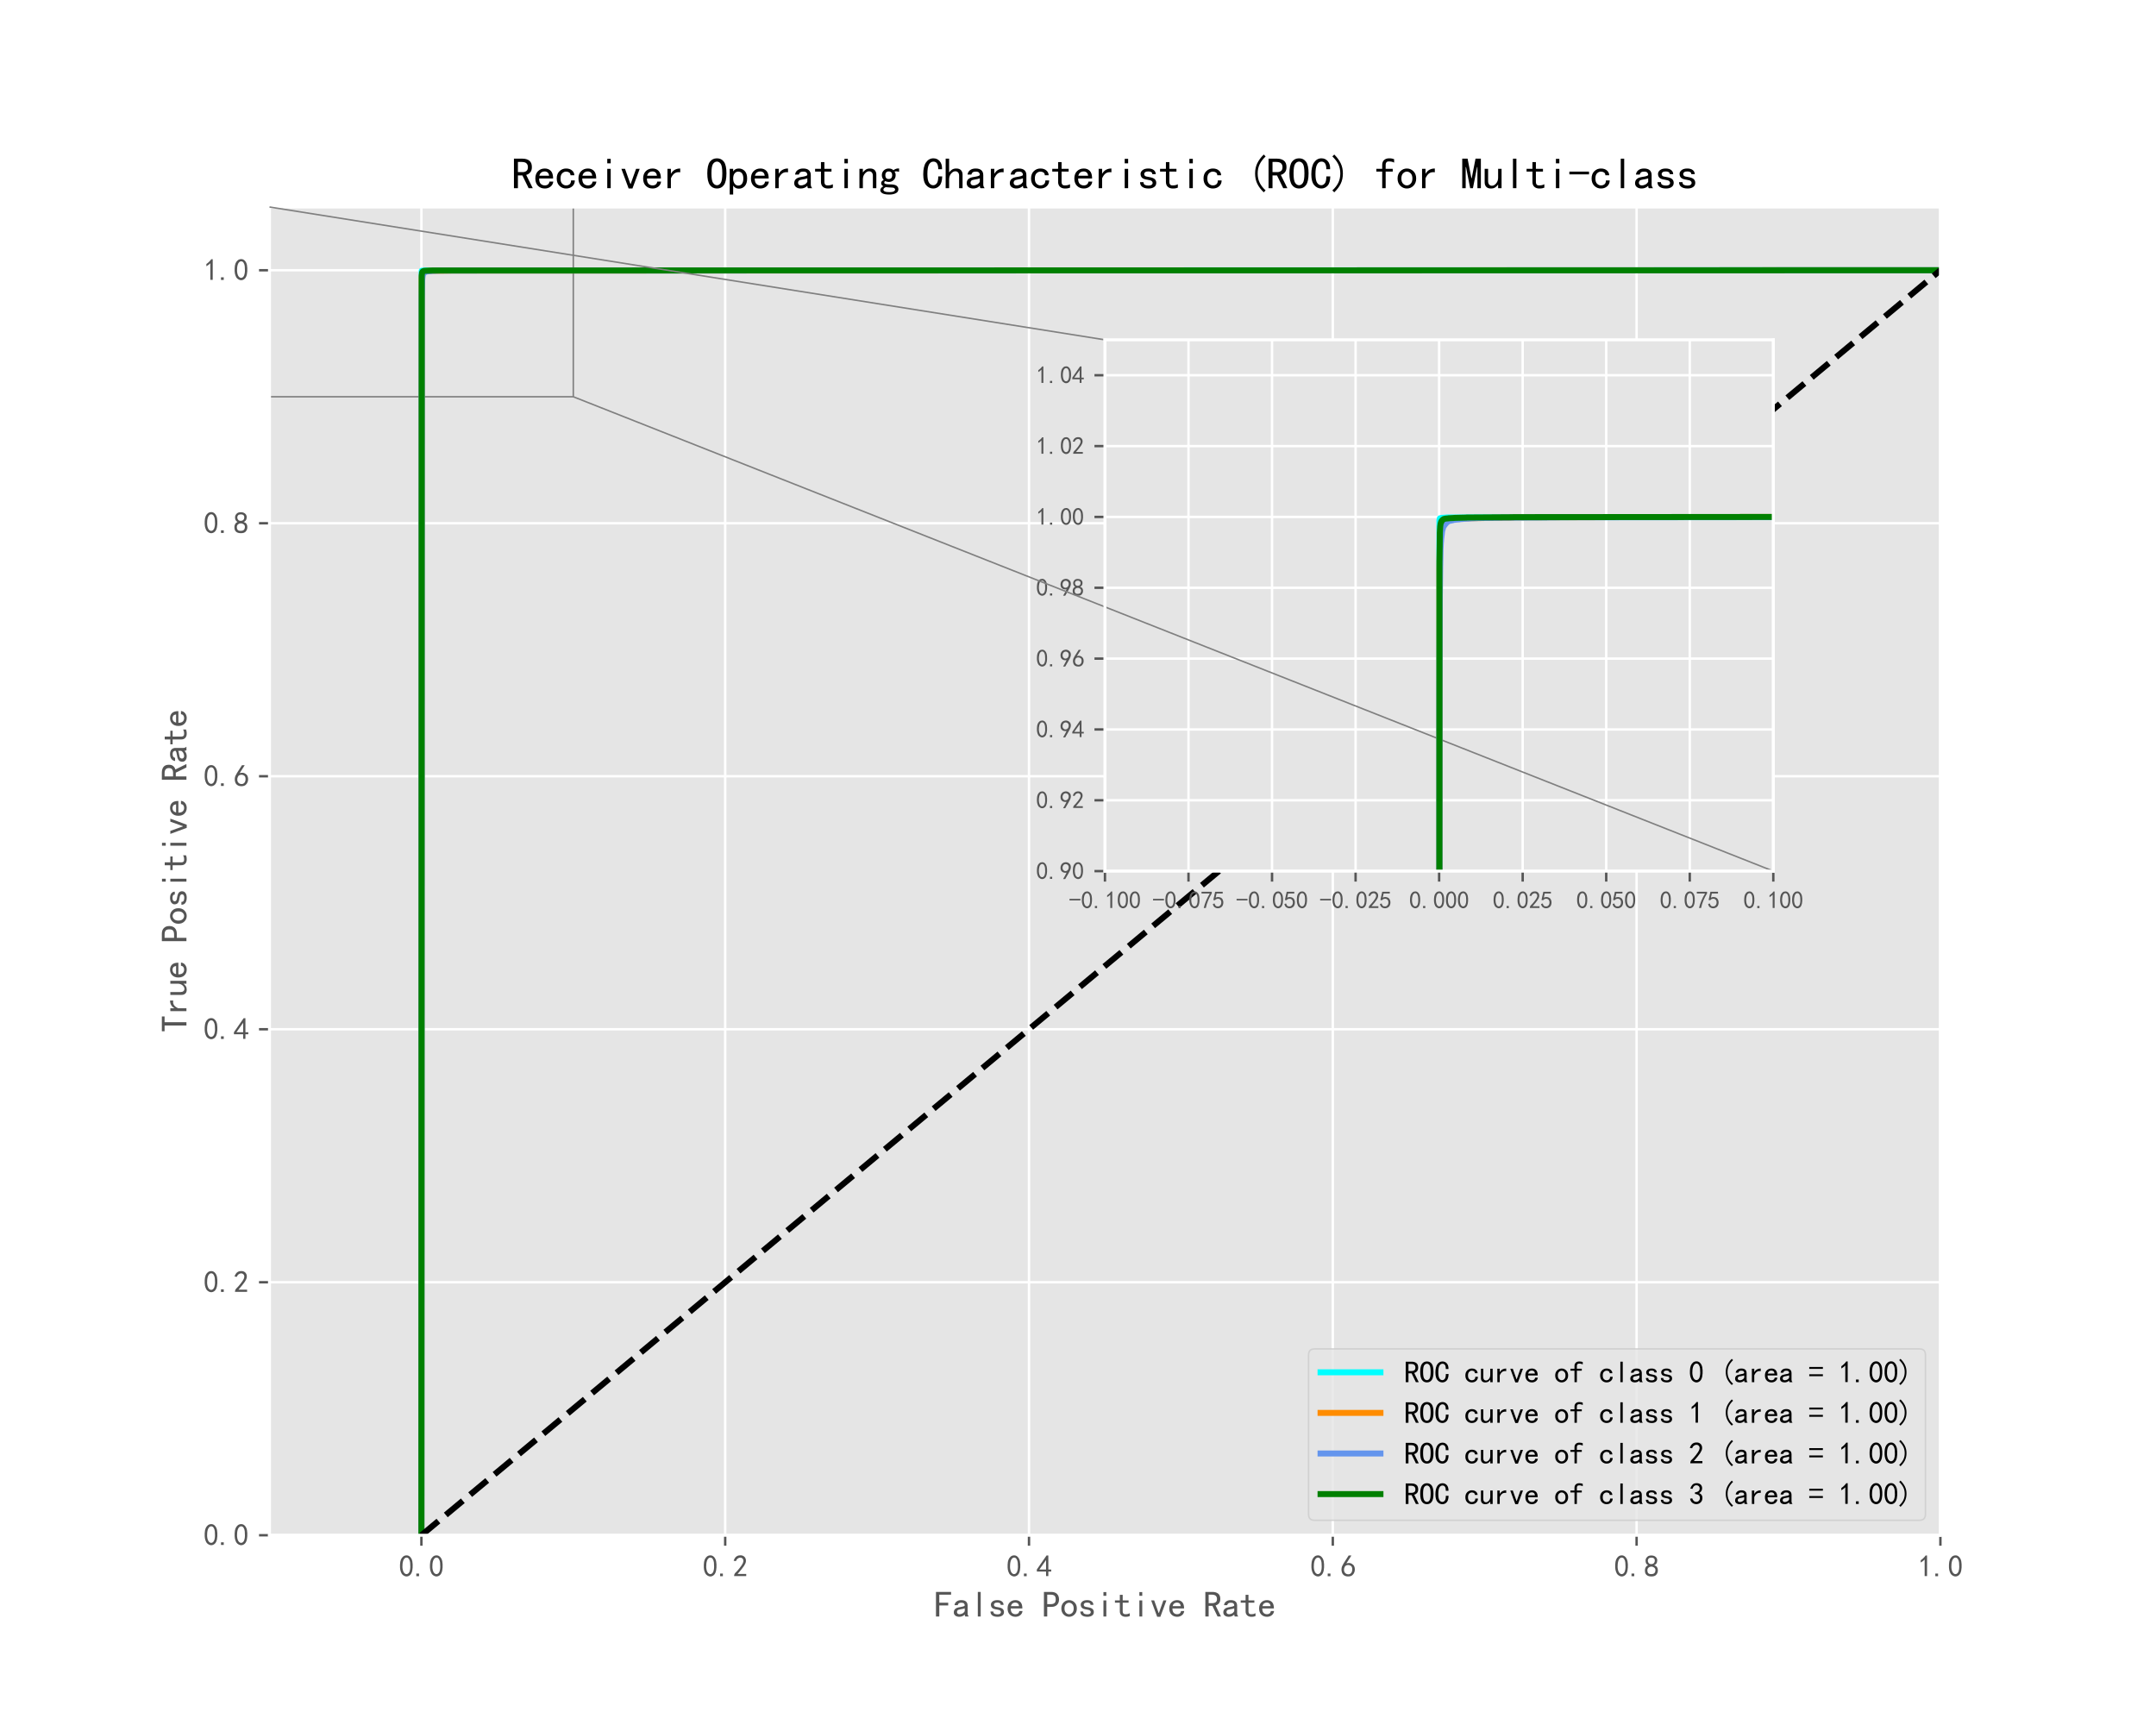 <?xml version="1.0" encoding="utf-8" standalone="no"?>
<!DOCTYPE svg PUBLIC "-//W3C//DTD SVG 1.1//EN"
  "http://www.w3.org/Graphics/SVG/1.1/DTD/svg11.dtd">
<svg xmlns:xlink="http://www.w3.org/1999/xlink" width="720pt" height="576pt" viewBox="0 0 720 576" xmlns="http://www.w3.org/2000/svg" version="1.1">
 <defs>
  <style type="text/css">*{stroke-linejoin: round; stroke-linecap: butt}</style>
 </defs>
 <g id="figure_1">
  <g id="patch_1">
   <path d="M 0 576 
L 720 576 
L 720 0 
L 0 0 
z
" style="fill: #ffffff"/>
  </g>
  <g id="axes_1">
   <g id="patch_2">
    <path d="M 90 512.64 
L 648 512.64 
L 648 69.12 
L 90 69.12 
z
" style="fill: #e5e5e5"/>
   </g>
   <g id="matplotlib.axis_1">
    <g id="xtick_1">
     <g id="line2d_1">
      <path d="M 140.727 512.64 
L 140.727 69.12 
" clip-path="url(#pdd411b56c8)" style="fill: none; stroke: #ffffff; stroke-width: 0.8; stroke-linecap: square"/>
     </g>
     <g id="line2d_2">
      <defs>
       <path id="m0985380d8a" d="M 0 0 
L 0 3.5 
" style="stroke: #555555; stroke-width: 0.8"/>
      </defs>
      <g>
       <use xlink:href="#m0985380d8a" x="140.727" y="512.64" style="fill: #555555; stroke: #555555; stroke-width: 0.8"/>
      </g>
     </g>
     <g id="text_1">
      <!-- 0.0 -->
      <g style="fill: #555555" transform="translate(133.227 526.515) scale(0.1 -0.1)">
       <defs>
        <path id="SimHei-30" d="M 225 2537 
Q 250 3200 412 3587 
Q 575 3975 875 4225 
Q 1175 4475 1612 4475 
Q 2050 4475 2375 4112 
Q 2700 3750 2800 3200 
Q 2900 2650 2862 1937 
Q 2825 1225 2612 775 
Q 2400 325 1975 150 
Q 1550 -25 1125 187 
Q 700 400 525 750 
Q 350 1100 275 1487 
Q 200 1875 225 2537 
z
M 750 2687 
Q 675 2000 800 1462 
Q 925 925 1212 700 
Q 1500 475 1800 612 
Q 2100 750 2237 1162 
Q 2375 1575 2375 2062 
Q 2375 2550 2337 2950 
Q 2300 3350 2112 3675 
Q 1925 4000 1612 4012 
Q 1300 4025 1062 3700 
Q 825 3375 750 2687 
z
" transform="scale(0.016)"/>
        <path id="SimHei-2e" d="M 1075 125 
L 500 125 
L 500 675 
L 1075 675 
L 1075 125 
z
" transform="scale(0.016)"/>
       </defs>
       <use xlink:href="#SimHei-30"/>
       <use xlink:href="#SimHei-2e" x="50"/>
       <use xlink:href="#SimHei-30" x="100"/>
      </g>
     </g>
    </g>
    <g id="xtick_2">
     <g id="line2d_3">
      <path d="M 242.182 512.64 
L 242.182 69.12 
" clip-path="url(#pdd411b56c8)" style="fill: none; stroke: #ffffff; stroke-width: 0.8; stroke-linecap: square"/>
     </g>
     <g id="line2d_4">
      <g>
       <use xlink:href="#m0985380d8a" x="242.182" y="512.64" style="fill: #555555; stroke: #555555; stroke-width: 0.8"/>
      </g>
     </g>
     <g id="text_2">
      <!-- 0.2 -->
      <g style="fill: #555555" transform="translate(234.682 526.515) scale(0.1 -0.1)">
       <defs>
        <path id="SimHei-32" d="M 300 250 
Q 325 625 650 925 
Q 975 1225 1475 1862 
Q 1975 2500 2125 2850 
Q 2275 3200 2237 3450 
Q 2200 3700 2000 3862 
Q 1800 4025 1537 4000 
Q 1275 3975 1037 3800 
Q 800 3625 675 3275 
L 200 3350 
Q 400 3925 712 4187 
Q 1025 4450 1450 4475 
Q 1700 4500 1900 4462 
Q 2100 4425 2312 4287 
Q 2525 4150 2662 3875 
Q 2800 3600 2762 3212 
Q 2725 2825 2375 2287 
Q 2025 1750 1025 600 
L 2825 600 
L 2825 150 
L 300 150 
L 300 250 
z
" transform="scale(0.016)"/>
       </defs>
       <use xlink:href="#SimHei-30"/>
       <use xlink:href="#SimHei-2e" x="50"/>
       <use xlink:href="#SimHei-32" x="100"/>
      </g>
     </g>
    </g>
    <g id="xtick_3">
     <g id="line2d_5">
      <path d="M 343.636 512.64 
L 343.636 69.12 
" clip-path="url(#pdd411b56c8)" style="fill: none; stroke: #ffffff; stroke-width: 0.8; stroke-linecap: square"/>
     </g>
     <g id="line2d_6">
      <g>
       <use xlink:href="#m0985380d8a" x="343.636" y="512.64" style="fill: #555555; stroke: #555555; stroke-width: 0.8"/>
      </g>
     </g>
     <g id="text_3">
      <!-- 0.4 -->
      <g style="fill: #555555" transform="translate(336.136 526.515) scale(0.1 -0.1)">
       <defs>
        <path id="SimHei-34" d="M 2000 1100 
L 75 1100 
L 75 1525 
L 2100 4450 
L 2475 4450 
L 2475 1525 
L 3075 1525 
L 3075 1100 
L 2475 1100 
L 2475 150 
L 2000 150 
L 2000 1100 
z
M 2000 1525 
L 2000 3500 
L 600 1525 
L 2000 1525 
z
" transform="scale(0.016)"/>
       </defs>
       <use xlink:href="#SimHei-30"/>
       <use xlink:href="#SimHei-2e" x="50"/>
       <use xlink:href="#SimHei-34" x="100"/>
      </g>
     </g>
    </g>
    <g id="xtick_4">
     <g id="line2d_7">
      <path d="M 445.091 512.64 
L 445.091 69.12 
" clip-path="url(#pdd411b56c8)" style="fill: none; stroke: #ffffff; stroke-width: 0.8; stroke-linecap: square"/>
     </g>
     <g id="line2d_8">
      <g>
       <use xlink:href="#m0985380d8a" x="445.091" y="512.64" style="fill: #555555; stroke: #555555; stroke-width: 0.8"/>
      </g>
     </g>
     <g id="text_4">
      <!-- 0.6 -->
      <g style="fill: #555555" transform="translate(437.591 526.515) scale(0.1 -0.1)">
       <defs>
        <path id="SimHei-36" d="M 250 1612 
Q 275 1975 387 2225 
Q 500 2475 725 2850 
L 1750 4450 
L 2325 4450 
L 1275 2800 
Q 1950 2975 2350 2750 
Q 2750 2525 2887 2237 
Q 3025 1950 3037 1612 
Q 3050 1275 2937 950 
Q 2825 625 2537 362 
Q 2250 100 1737 75 
Q 1225 50 862 262 
Q 500 475 362 862 
Q 225 1250 250 1612 
z
M 1025 787 
Q 1250 550 1625 525 
Q 2000 500 2250 775 
Q 2500 1050 2500 1575 
Q 2500 2100 2187 2300 
Q 1875 2500 1487 2450 
Q 1100 2400 925 2075 
Q 750 1750 775 1387 
Q 800 1025 1025 787 
z
" transform="scale(0.016)"/>
       </defs>
       <use xlink:href="#SimHei-30"/>
       <use xlink:href="#SimHei-2e" x="50"/>
       <use xlink:href="#SimHei-36" x="100"/>
      </g>
     </g>
    </g>
    <g id="xtick_5">
     <g id="line2d_9">
      <path d="M 546.545 512.64 
L 546.545 69.12 
" clip-path="url(#pdd411b56c8)" style="fill: none; stroke: #ffffff; stroke-width: 0.8; stroke-linecap: square"/>
     </g>
     <g id="line2d_10">
      <g>
       <use xlink:href="#m0985380d8a" x="546.545" y="512.64" style="fill: #555555; stroke: #555555; stroke-width: 0.8"/>
      </g>
     </g>
     <g id="text_5">
      <!-- 0.8 -->
      <g style="fill: #555555" transform="translate(539.045 526.515) scale(0.1 -0.1)">
       <defs>
        <path id="SimHei-38" d="M 175 1375 
Q 175 1675 325 1962 
Q 475 2250 825 2425 
Q 525 2600 425 2812 
Q 325 3025 312 3300 
Q 300 3575 387 3775 
Q 475 3975 650 4150 
Q 825 4325 1037 4387 
Q 1250 4450 1500 4450 
Q 1750 4450 1950 4400 
Q 2150 4350 2375 4187 
Q 2600 4025 2700 3725 
Q 2800 3425 2687 3025 
Q 2575 2625 2100 2400 
Q 2525 2275 2700 2012 
Q 2875 1750 2875 1375 
Q 2875 1000 2762 775 
Q 2650 550 2512 400 
Q 2375 250 2137 162 
Q 1900 75 1537 75 
Q 1175 75 912 162 
Q 650 250 475 425 
Q 300 600 237 837 
Q 175 1075 175 1375 
z
M 687 1400 
Q 675 1100 787 875 
Q 900 650 1200 587 
Q 1500 525 1825 600 
Q 2150 675 2275 950 
Q 2400 1225 2362 1500 
Q 2325 1775 2050 1962 
Q 1775 2150 1450 2125 
Q 1125 2100 912 1900 
Q 700 1700 687 1400 
z
M 775 3350 
Q 775 3100 950 2875 
Q 1125 2650 1500 2650 
Q 1875 2650 2062 2875 
Q 2250 3100 2237 3412 
Q 2225 3725 2012 3875 
Q 1800 4025 1437 4000 
Q 1075 3975 925 3787 
Q 775 3600 775 3350 
z
" transform="scale(0.016)"/>
       </defs>
       <use xlink:href="#SimHei-30"/>
       <use xlink:href="#SimHei-2e" x="50"/>
       <use xlink:href="#SimHei-38" x="100"/>
      </g>
     </g>
    </g>
    <g id="xtick_6">
     <g id="line2d_11">
      <path d="M 648 512.64 
L 648 69.12 
" clip-path="url(#pdd411b56c8)" style="fill: none; stroke: #ffffff; stroke-width: 0.8; stroke-linecap: square"/>
     </g>
     <g id="line2d_12">
      <g>
       <use xlink:href="#m0985380d8a" x="648" y="512.64" style="fill: #555555; stroke: #555555; stroke-width: 0.8"/>
      </g>
     </g>
     <g id="text_6">
      <!-- 1.0 -->
      <g style="fill: #555555" transform="translate(640.5 526.515) scale(0.1 -0.1)">
       <defs>
        <path id="SimHei-31" d="M 1400 3600 
Q 1075 3275 575 2975 
L 575 3450 
Q 1200 3875 1600 4450 
L 1900 4450 
L 1900 150 
L 1400 150 
L 1400 3600 
z
" transform="scale(0.016)"/>
       </defs>
       <use xlink:href="#SimHei-31"/>
       <use xlink:href="#SimHei-2e" x="50"/>
       <use xlink:href="#SimHei-30" x="100"/>
      </g>
     </g>
    </g>
    <g id="text_7">
     <!-- False Positive Rate -->
     <g style="fill: #555555" transform="translate(312 540.015) scale(0.12 -0.12)">
      <defs>
       <path id="SimHei-46" d="M 2925 3925 
L 875 3925 
L 875 2525 
L 2425 2525 
L 2425 2050 
L 875 2050 
L 875 125 
L 300 125 
L 300 4400 
L 2925 4400 
L 2925 3925 
z
" transform="scale(0.016)"/>
       <path id="SimHei-61" d="M 2875 125 
L 2275 125 
Q 2225 175 2200 262 
Q 2175 350 2175 475 
Q 2000 275 1750 175 
Q 1500 75 1225 75 
Q 825 75 550 275 
Q 275 475 275 850 
Q 275 1225 525 1450 
Q 775 1675 1300 1750 
Q 1650 1800 1912 1875 
Q 2175 1950 2175 2075 
Q 2175 2225 2062 2375 
Q 1950 2525 1575 2525 
Q 1275 2525 1137 2412 
Q 1000 2300 950 2100 
L 400 2100 
Q 450 2500 762 2737 
Q 1075 2975 1575 2975 
Q 2125 2975 2400 2725 
Q 2675 2475 2675 2025 
L 2675 650 
Q 2675 500 2725 375 
Q 2775 250 2875 125 
z
M 2175 1050 
L 2175 1550 
Q 2025 1500 1887 1462 
Q 1750 1425 1425 1375 
Q 1050 1325 937 1200 
Q 825 1075 825 900 
Q 825 750 937 637 
Q 1050 525 1275 525 
Q 1500 525 1762 650 
Q 2025 775 2175 1050 
z
" transform="scale(0.016)"/>
       <path id="SimHei-6c" d="M 1825 125 
L 1325 125 
L 1325 4400 
L 1825 4400 
L 1825 125 
z
" transform="scale(0.016)"/>
       <path id="SimHei-73" d="M 2750 900 
Q 2750 500 2437 287 
Q 2125 75 1650 75 
Q 1050 75 725 312 
Q 400 550 400 1000 
L 900 1000 
Q 900 700 1112 600 
Q 1325 500 1625 500 
Q 1925 500 2075 612 
Q 2225 725 2225 900 
Q 2225 1025 2100 1150 
Q 1975 1275 1475 1350 
Q 900 1425 687 1637 
Q 475 1850 475 2200 
Q 475 2500 762 2737 
Q 1050 2975 1600 2975 
Q 2100 2975 2387 2750 
Q 2675 2525 2675 2150 
L 2175 2150 
Q 2175 2375 2012 2462 
Q 1850 2550 1600 2550 
Q 1275 2550 1137 2437 
Q 1000 2325 1000 2175 
Q 1000 2000 1125 1900 
Q 1250 1800 1650 1750 
Q 2300 1650 2525 1437 
Q 2750 1225 2750 900 
z
" transform="scale(0.016)"/>
       <path id="SimHei-65" d="M 2850 1075 
Q 2800 625 2450 350 
Q 2100 75 1625 75 
Q 1025 75 637 462 
Q 250 850 250 1525 
Q 250 2200 637 2587 
Q 1025 2975 1625 2975 
Q 2150 2975 2487 2637 
Q 2825 2300 2825 1525 
L 800 1525 
Q 800 975 1037 750 
Q 1275 525 1625 525 
Q 1900 525 2075 662 
Q 2250 800 2300 1075 
L 2850 1075 
z
M 2250 1925 
Q 2200 2275 2025 2412 
Q 1850 2550 1575 2550 
Q 1325 2550 1125 2412 
Q 925 2275 825 1925 
L 2250 1925 
z
" transform="scale(0.016)"/>
       <path id="SimHei-20" transform="scale(0.016)"/>
       <path id="SimHei-50" d="M 2950 3100 
Q 2950 2500 2600 2150 
Q 2250 1800 1625 1800 
L 900 1800 
L 900 125 
L 325 125 
L 325 4400 
L 1625 4400 
Q 2250 4400 2600 4050 
Q 2950 3700 2950 3100 
z
M 2375 3100 
Q 2375 3575 2150 3750 
Q 1925 3925 1475 3925 
L 900 3925 
L 900 2275 
L 1475 2275 
Q 1925 2275 2150 2450 
Q 2375 2625 2375 3100 
z
" transform="scale(0.016)"/>
       <path id="SimHei-6f" d="M 2925 1525 
Q 2925 875 2525 475 
Q 2125 75 1575 75 
Q 1025 75 625 475 
Q 225 875 225 1525 
Q 225 2175 625 2575 
Q 1025 2975 1575 2975 
Q 2125 2975 2525 2575 
Q 2925 2175 2925 1525 
z
M 2375 1525 
Q 2375 2025 2125 2275 
Q 1875 2525 1575 2525 
Q 1275 2525 1025 2275 
Q 775 2025 775 1525 
Q 775 1025 1025 775 
Q 1275 525 1575 525 
Q 1875 525 2125 775 
Q 2375 1025 2375 1525 
z
" transform="scale(0.016)"/>
       <path id="SimHei-69" d="M 1800 3725 
L 1300 3725 
L 1300 4375 
L 1800 4375 
L 1800 3725 
z
M 1800 125 
L 1300 125 
L 1300 2925 
L 1800 2925 
L 1800 125 
z
" transform="scale(0.016)"/>
       <path id="SimHei-74" d="M 2750 200 
Q 2625 150 2462 112 
Q 2300 75 2025 75 
Q 1575 75 1300 325 
Q 1025 575 1025 1025 
L 1025 2525 
L 175 2525 
L 175 2925 
L 1025 2925 
L 1025 3900 
L 1525 3900 
L 1525 2925 
L 2550 2925 
L 2550 2525 
L 1525 2525 
L 1525 1000 
Q 1525 800 1625 662 
Q 1725 525 2000 525 
Q 2275 525 2450 575 
Q 2625 625 2750 700 
L 2750 200 
z
" transform="scale(0.016)"/>
       <path id="SimHei-76" d="M 2875 2925 
L 1825 75 
L 1275 75 
L 225 2925 
L 750 2925 
L 1525 750 
L 1575 750 
L 2350 2925 
L 2875 2925 
z
" transform="scale(0.016)"/>
       <path id="SimHei-52" d="M 3000 125 
L 2400 125 
L 1500 1975 
L 850 1975 
L 850 125 
L 275 125 
L 275 4400 
L 1525 4400 
Q 2125 4400 2500 4112 
Q 2875 3825 2875 3175 
Q 2875 2675 2625 2400 
Q 2375 2125 2050 2050 
L 3000 125 
z
M 2300 3175 
Q 2300 3525 2087 3725 
Q 1875 3925 1400 3925 
L 850 3925 
L 850 2450 
L 1550 2450 
Q 1850 2450 2075 2612 
Q 2300 2775 2300 3175 
z
" transform="scale(0.016)"/>
      </defs>
      <use xlink:href="#SimHei-46"/>
      <use xlink:href="#SimHei-61" x="50"/>
      <use xlink:href="#SimHei-6c" x="100"/>
      <use xlink:href="#SimHei-73" x="150"/>
      <use xlink:href="#SimHei-65" x="200"/>
      <use xlink:href="#SimHei-20" x="250"/>
      <use xlink:href="#SimHei-50" x="300"/>
      <use xlink:href="#SimHei-6f" x="350"/>
      <use xlink:href="#SimHei-73" x="400"/>
      <use xlink:href="#SimHei-69" x="450"/>
      <use xlink:href="#SimHei-74" x="500"/>
      <use xlink:href="#SimHei-69" x="550"/>
      <use xlink:href="#SimHei-76" x="600"/>
      <use xlink:href="#SimHei-65" x="650"/>
      <use xlink:href="#SimHei-20" x="700"/>
      <use xlink:href="#SimHei-52" x="750"/>
      <use xlink:href="#SimHei-61" x="800"/>
      <use xlink:href="#SimHei-74" x="850"/>
      <use xlink:href="#SimHei-65" x="900"/>
     </g>
    </g>
   </g>
   <g id="matplotlib.axis_2">
    <g id="ytick_1">
     <g id="line2d_13">
      <path d="M 90 512.64 
L 648 512.64 
" clip-path="url(#pdd411b56c8)" style="fill: none; stroke: #ffffff; stroke-width: 0.8; stroke-linecap: square"/>
     </g>
     <g id="line2d_14">
      <defs>
       <path id="m81f660bc2e" d="M 0 0 
L -3.5 0 
" style="stroke: #555555; stroke-width: 0.8"/>
      </defs>
      <g>
       <use xlink:href="#m81f660bc2e" x="90" y="512.64" style="fill: #555555; stroke: #555555; stroke-width: 0.8"/>
      </g>
     </g>
     <g id="text_8">
      <!-- 0.0 -->
      <g style="fill: #555555" transform="translate(68 516.077) scale(0.1 -0.1)">
       <use xlink:href="#SimHei-30"/>
       <use xlink:href="#SimHei-2e" x="50"/>
       <use xlink:href="#SimHei-30" x="100"/>
      </g>
     </g>
    </g>
    <g id="ytick_2">
     <g id="line2d_15">
      <path d="M 90 428.16 
L 648 428.16 
" clip-path="url(#pdd411b56c8)" style="fill: none; stroke: #ffffff; stroke-width: 0.8; stroke-linecap: square"/>
     </g>
     <g id="line2d_16">
      <g>
       <use xlink:href="#m81f660bc2e" x="90" y="428.16" style="fill: #555555; stroke: #555555; stroke-width: 0.8"/>
      </g>
     </g>
     <g id="text_9">
      <!-- 0.2 -->
      <g style="fill: #555555" transform="translate(68 431.598) scale(0.1 -0.1)">
       <use xlink:href="#SimHei-30"/>
       <use xlink:href="#SimHei-2e" x="50"/>
       <use xlink:href="#SimHei-32" x="100"/>
      </g>
     </g>
    </g>
    <g id="ytick_3">
     <g id="line2d_17">
      <path d="M 90 343.68 
L 648 343.68 
" clip-path="url(#pdd411b56c8)" style="fill: none; stroke: #ffffff; stroke-width: 0.8; stroke-linecap: square"/>
     </g>
     <g id="line2d_18">
      <g>
       <use xlink:href="#m81f660bc2e" x="90" y="343.68" style="fill: #555555; stroke: #555555; stroke-width: 0.8"/>
      </g>
     </g>
     <g id="text_10">
      <!-- 0.4 -->
      <g style="fill: #555555" transform="translate(68 347.118) scale(0.1 -0.1)">
       <use xlink:href="#SimHei-30"/>
       <use xlink:href="#SimHei-2e" x="50"/>
       <use xlink:href="#SimHei-34" x="100"/>
      </g>
     </g>
    </g>
    <g id="ytick_4">
     <g id="line2d_19">
      <path d="M 90 259.2 
L 648 259.2 
" clip-path="url(#pdd411b56c8)" style="fill: none; stroke: #ffffff; stroke-width: 0.8; stroke-linecap: square"/>
     </g>
     <g id="line2d_20">
      <g>
       <use xlink:href="#m81f660bc2e" x="90" y="259.2" style="fill: #555555; stroke: #555555; stroke-width: 0.8"/>
      </g>
     </g>
     <g id="text_11">
      <!-- 0.6 -->
      <g style="fill: #555555" transform="translate(68 262.637) scale(0.1 -0.1)">
       <use xlink:href="#SimHei-30"/>
       <use xlink:href="#SimHei-2e" x="50"/>
       <use xlink:href="#SimHei-36" x="100"/>
      </g>
     </g>
    </g>
    <g id="ytick_5">
     <g id="line2d_21">
      <path d="M 90 174.72 
L 648 174.72 
" clip-path="url(#pdd411b56c8)" style="fill: none; stroke: #ffffff; stroke-width: 0.8; stroke-linecap: square"/>
     </g>
     <g id="line2d_22">
      <g>
       <use xlink:href="#m81f660bc2e" x="90" y="174.72" style="fill: #555555; stroke: #555555; stroke-width: 0.8"/>
      </g>
     </g>
     <g id="text_12">
      <!-- 0.8 -->
      <g style="fill: #555555" transform="translate(68 178.157) scale(0.1 -0.1)">
       <use xlink:href="#SimHei-30"/>
       <use xlink:href="#SimHei-2e" x="50"/>
       <use xlink:href="#SimHei-38" x="100"/>
      </g>
     </g>
    </g>
    <g id="ytick_6">
     <g id="line2d_23">
      <path d="M 90 90.24 
L 648 90.24 
" clip-path="url(#pdd411b56c8)" style="fill: none; stroke: #ffffff; stroke-width: 0.8; stroke-linecap: square"/>
     </g>
     <g id="line2d_24">
      <g>
       <use xlink:href="#m81f660bc2e" x="90" y="90.24" style="fill: #555555; stroke: #555555; stroke-width: 0.8"/>
      </g>
     </g>
     <g id="text_13">
      <!-- 1.0 -->
      <g style="fill: #555555" transform="translate(68 93.677) scale(0.1 -0.1)">
       <use xlink:href="#SimHei-31"/>
       <use xlink:href="#SimHei-2e" x="50"/>
       <use xlink:href="#SimHei-30" x="100"/>
      </g>
     </g>
    </g>
    <g id="text_14">
     <!-- True Positive Rate -->
     <g style="fill: #555555" transform="translate(62.5 344.88) rotate(-90) scale(0.12 -0.12)">
      <defs>
       <path id="SimHei-54" d="M 2850 3925 
L 1850 3925 
L 1850 125 
L 1275 125 
L 1275 3925 
L 275 3925 
L 275 4400 
L 2850 4400 
L 2850 3925 
z
" transform="scale(0.016)"/>
       <path id="SimHei-72" d="M 2500 2425 
Q 2025 2500 1700 2287 
Q 1375 2075 1150 1550 
L 1150 125 
L 650 125 
L 650 2925 
L 1150 2925 
L 1150 2200 
Q 1375 2600 1712 2787 
Q 2050 2975 2500 2975 
L 2500 2425 
z
" transform="scale(0.016)"/>
       <path id="SimHei-75" d="M 2800 125 
L 2300 125 
L 2300 650 
Q 2100 375 1862 225 
Q 1625 75 1250 75 
Q 800 75 575 325 
Q 350 575 350 950 
L 350 2925 
L 850 2925 
L 850 1125 
Q 850 825 1000 650 
Q 1150 475 1400 475 
Q 1725 475 2012 812 
Q 2300 1150 2300 1650 
L 2300 2925 
L 2800 2925 
L 2800 125 
z
" transform="scale(0.016)"/>
      </defs>
      <use xlink:href="#SimHei-54"/>
      <use xlink:href="#SimHei-72" x="50"/>
      <use xlink:href="#SimHei-75" x="100"/>
      <use xlink:href="#SimHei-65" x="150"/>
      <use xlink:href="#SimHei-20" x="200"/>
      <use xlink:href="#SimHei-50" x="250"/>
      <use xlink:href="#SimHei-6f" x="300"/>
      <use xlink:href="#SimHei-73" x="350"/>
      <use xlink:href="#SimHei-69" x="400"/>
      <use xlink:href="#SimHei-74" x="450"/>
      <use xlink:href="#SimHei-69" x="500"/>
      <use xlink:href="#SimHei-76" x="550"/>
      <use xlink:href="#SimHei-65" x="600"/>
      <use xlink:href="#SimHei-20" x="650"/>
      <use xlink:href="#SimHei-52" x="700"/>
      <use xlink:href="#SimHei-61" x="750"/>
      <use xlink:href="#SimHei-74" x="800"/>
      <use xlink:href="#SimHei-65" x="850"/>
     </g>
    </g>
   </g>
   <g id="patch_3">
    <path d="M 90 132.48 
L 191.455 132.48 
L 191.455 69.12 
L 90 69.12 
L 90 132.48 
z
" clip-path="url(#pdd411b56c8)" style="fill: none; stroke: #808080; stroke-width: 0.5; stroke-linejoin: miter"/>
   </g>
   <g id="line2d_25">
    <path d="M 140.727 512.64 
L 140.834 90.417 
L 142.127 90.311 
L 142.127 90.302 
L 648 90.24 
L 648 90.24 
" clip-path="url(#pdd411b56c8)" style="fill: none; stroke: #00ffff; stroke-width: 2; stroke-linecap: square"/>
   </g>
   <g id="line2d_26">
    <path d="M 140.727 512.64 
L 140.838 92.91 
L 140.841 92.91 
L 140.951 91.557 
L 141.005 91.451 
L 141.115 91.142 
L 141.2 91.036 
L 141.311 90.885 
L 141.424 90.779 
L 141.528 90.691 
L 142.05 90.594 
L 142.118 90.567 
L 143.434 90.461 
L 143.434 90.452 
L 150.723 90.346 
L 150.723 90.337 
L 648 90.24 
L 648 90.24 
" clip-path="url(#pdd411b56c8)" style="fill: none; stroke: #ff8c00; stroke-width: 2; stroke-linecap: square"/>
   </g>
   <g id="line2d_27">
    <path d="M 140.727 512.64 
L 140.837 99.274 
L 140.841 99.274 
L 140.951 93.94 
L 140.955 93.94 
L 141.061 92.654 
L 141.079 92.609 
L 141.178 91.917 
L 141.21 91.82 
L 141.321 91.553 
L 141.36 91.473 
L 141.456 91.269 
L 141.598 91.163 
L 141.686 91.065 
L 141.821 90.959 
L 141.932 90.87 
L 142.184 90.764 
L 142.226 90.719 
L 142.813 90.613 
L 142.912 90.577 
L 144.418 90.471 
L 144.418 90.462 
L 146.944 90.355 
L 146.944 90.346 
L 648 90.24 
L 648 90.24 
" clip-path="url(#pdd411b56c8)" style="fill: none; stroke: #6495ed; stroke-width: 2; stroke-linecap: square"/>
   </g>
   <g id="line2d_28">
    <path d="M 140.727 512.64 
L 140.837 92.067 
L 140.844 91.96 
L 140.951 91.033 
L 141 90.935 
L 141.086 90.739 
L 141.203 90.632 
L 141.288 90.561 
L 141.65 90.454 
L 141.731 90.436 
L 144.31 90.329 
L 144.31 90.32 
L 648 90.24 
L 648 90.24 
" clip-path="url(#pdd411b56c8)" style="fill: none; stroke: #008000; stroke-width: 2; stroke-linecap: square"/>
   </g>
   <g id="line2d_29">
    <path d="M 140.727 512.64 
L 648 90.24 
" clip-path="url(#pdd411b56c8)" style="fill: none; stroke-dasharray: 7.4,3.2; stroke-dashoffset: 0; stroke: #000000; stroke-width: 2"/>
   </g>
   <g id="patch_4">
    <path d="M 90 512.64 
L 90 69.12 
" style="fill: none; stroke: #ffffff; stroke-linejoin: miter; stroke-linecap: square"/>
   </g>
   <g id="patch_5">
    <path d="M 648 512.64 
L 648 69.12 
" style="fill: none; stroke: #ffffff; stroke-linejoin: miter; stroke-linecap: square"/>
   </g>
   <g id="patch_6">
    <path d="M 90 512.64 
L 648 512.64 
" style="fill: none; stroke: #ffffff; stroke-linejoin: miter; stroke-linecap: square"/>
   </g>
   <g id="patch_7">
    <path d="M 90 69.12 
L 648 69.12 
" style="fill: none; stroke: #ffffff; stroke-linejoin: miter; stroke-linecap: square"/>
   </g>
   <g id="text_15">
    <!-- Receiver Operating Characteristic (ROC) for Multi-class -->
    <g transform="translate(171 63.12) scale(0.144 -0.144)">
     <defs>
      <path id="SimHei-63" d="M 2850 1250 
Q 2850 725 2487 400 
Q 2125 75 1575 75 
Q 1025 75 625 462 
Q 225 850 225 1525 
Q 225 2200 625 2587 
Q 1025 2975 1575 2975 
Q 2125 2975 2450 2687 
Q 2775 2400 2775 2000 
L 2225 2000 
Q 2200 2300 2012 2412 
Q 1825 2525 1575 2525 
Q 1275 2525 1025 2287 
Q 775 2050 775 1525 
Q 775 1000 1025 762 
Q 1275 525 1575 525 
Q 1900 525 2100 700 
Q 2300 875 2300 1250 
L 2850 1250 
z
" transform="scale(0.016)"/>
      <path id="SimHei-4f" d="M 2950 2275 
Q 2950 1100 2587 587 
Q 2225 75 1575 75 
Q 925 75 550 587 
Q 175 1100 175 2275 
Q 175 3450 550 3950 
Q 925 4450 1575 4450 
Q 2225 4450 2587 3950 
Q 2950 3450 2950 2275 
z
M 2350 2275 
Q 2350 3325 2125 3650 
Q 1900 3975 1575 3975 
Q 1250 3975 1012 3650 
Q 775 3325 775 2275 
Q 775 1225 1012 887 
Q 1250 550 1575 550 
Q 1900 550 2125 887 
Q 2350 1225 2350 2275 
z
" transform="scale(0.016)"/>
      <path id="SimHei-70" d="M 2825 1525 
Q 2825 800 2475 425 
Q 2125 50 1625 50 
Q 1350 50 1150 162 
Q 950 275 800 500 
L 800 -800 
L 300 -800 
L 300 2925 
L 800 2925 
L 800 2550 
Q 950 2775 1150 2875 
Q 1350 2975 1625 2975 
Q 2125 2975 2475 2612 
Q 2825 2250 2825 1525 
z
M 2275 1525 
Q 2275 2000 2087 2262 
Q 1900 2525 1525 2525 
Q 1225 2525 1012 2262 
Q 800 2000 800 1525 
Q 800 1050 1012 775 
Q 1225 500 1525 500 
Q 1900 500 2087 775 
Q 2275 1050 2275 1525 
z
" transform="scale(0.016)"/>
      <path id="SimHei-6e" d="M 2800 125 
L 2300 125 
L 2300 1925 
Q 2300 2225 2150 2400 
Q 2000 2575 1750 2575 
Q 1425 2575 1137 2237 
Q 850 1900 850 1400 
L 850 125 
L 350 125 
L 350 2925 
L 850 2925 
L 850 2400 
Q 1050 2675 1287 2825 
Q 1525 2975 1900 2975 
Q 2350 2975 2575 2725 
Q 2800 2475 2800 2100 
L 2800 125 
z
" transform="scale(0.016)"/>
      <path id="SimHei-67" d="M 2975 2500 
Q 2800 2550 2637 2562 
Q 2475 2575 2300 2525 
Q 2375 2450 2425 2337 
Q 2475 2225 2475 2000 
Q 2475 1575 2187 1300 
Q 1900 1025 1475 1025 
Q 1375 1025 1212 1062 
Q 1050 1100 950 1150 
Q 875 1100 850 1050 
Q 825 1000 825 925 
Q 825 800 1000 737 
Q 1175 675 1625 675 
Q 2350 675 2612 475 
Q 2875 275 2875 -25 
Q 2875 -425 2487 -612 
Q 2100 -800 1575 -800 
Q 900 -800 575 -625 
Q 250 -450 250 -150 
Q 250 0 375 150 
Q 500 300 700 400 
Q 550 475 462 587 
Q 375 700 375 875 
Q 375 1025 487 1137 
Q 600 1250 750 1325 
Q 625 1450 550 1625 
Q 475 1800 475 2000 
Q 475 2425 762 2700 
Q 1050 2975 1475 2975 
Q 1700 2975 1862 2912 
Q 2025 2850 2150 2725 
Q 2350 2875 2550 2937 
Q 2750 3000 2975 2975 
L 2975 2500 
z
M 1975 2000 
Q 1975 2250 1850 2400 
Q 1725 2550 1475 2550 
Q 1225 2550 1100 2400 
Q 975 2250 975 2000 
Q 975 1750 1100 1600 
Q 1225 1450 1475 1450 
Q 1725 1450 1850 1600 
Q 1975 1750 1975 2000 
z
M 2400 -75 
Q 2400 25 2287 125 
Q 2175 225 1725 225 
Q 1625 225 1450 237 
Q 1275 250 1050 275 
Q 850 200 775 100 
Q 700 0 700 -100 
Q 700 -250 900 -350 
Q 1100 -450 1600 -450 
Q 2025 -450 2212 -337 
Q 2400 -225 2400 -75 
z
" transform="scale(0.016)"/>
      <path id="SimHei-43" d="M 2975 1825 
Q 2950 875 2575 475 
Q 2200 75 1675 75 
Q 1075 75 650 562 
Q 225 1050 225 2125 
Q 225 3300 637 3875 
Q 1050 4450 1700 4450 
Q 2250 4450 2612 4037 
Q 2975 3625 2950 2875 
L 2400 2875 
Q 2400 3425 2225 3700 
Q 2050 3975 1700 3975 
Q 1300 3975 1062 3562 
Q 825 3150 825 2175 
Q 825 1275 1062 912 
Q 1300 550 1675 550 
Q 1950 550 2175 812 
Q 2400 1075 2400 1825 
L 2975 1825 
z
" transform="scale(0.016)"/>
      <path id="SimHei-68" d="M 2800 125 
L 2300 125 
L 2300 1925 
Q 2300 2225 2150 2400 
Q 2000 2575 1750 2575 
Q 1425 2575 1137 2237 
Q 850 1900 850 1400 
L 850 125 
L 350 125 
L 350 4400 
L 850 4400 
L 850 2400 
Q 1050 2675 1287 2825 
Q 1525 2975 1900 2975 
Q 2350 2975 2575 2725 
Q 2800 2475 2800 2100 
L 2800 125 
z
" transform="scale(0.016)"/>
      <path id="SimHei-28" d="M 2975 -200 
L 2700 -475 
Q 2075 125 1762 775 
Q 1450 1425 1450 2250 
Q 1450 3075 1762 3725 
Q 2075 4375 2700 5000 
L 2975 4725 
Q 2400 4175 2112 3587 
Q 1825 3000 1825 2250 
Q 1825 1500 2112 912 
Q 2400 325 2975 -200 
z
" transform="scale(0.016)"/>
      <path id="SimHei-29" d="M 1675 2250 
Q 1675 1425 1362 775 
Q 1050 125 425 -475 
L 150 -200 
Q 725 325 1012 912 
Q 1300 1500 1300 2250 
Q 1300 3000 1012 3587 
Q 725 4175 150 4725 
L 425 5000 
Q 1050 4375 1362 3725 
Q 1675 3075 1675 2250 
z
" transform="scale(0.016)"/>
      <path id="SimHei-66" d="M 2850 3825 
Q 2725 3900 2550 3950 
Q 2375 4000 2100 4000 
Q 1825 4000 1725 3862 
Q 1625 3725 1625 3525 
L 1625 2925 
L 2650 2925 
L 2650 2525 
L 1625 2525 
L 1625 125 
L 1125 125 
L 1125 2525 
L 275 2525 
L 275 2925 
L 1125 2925 
L 1125 3500 
Q 1125 3950 1400 4200 
Q 1675 4450 2125 4450 
Q 2400 4450 2562 4412 
Q 2725 4375 2850 4325 
L 2850 3825 
z
" transform="scale(0.016)"/>
      <path id="SimHei-4d" d="M 2925 125 
L 2425 125 
L 2425 3175 
L 2375 3175 
L 1775 125 
L 1375 125 
L 775 3175 
L 725 3175 
L 725 125 
L 225 125 
L 225 4400 
L 1000 4400 
L 1550 1575 
L 1600 1575 
L 2150 4400 
L 2925 4400 
L 2925 125 
z
" transform="scale(0.016)"/>
      <path id="SimHei-2d" d="M 2975 2125 
L 125 2125 
L 125 2525 
L 2975 2525 
L 2975 2125 
z
" transform="scale(0.016)"/>
     </defs>
     <use xlink:href="#SimHei-52"/>
     <use xlink:href="#SimHei-65" x="50"/>
     <use xlink:href="#SimHei-63" x="100"/>
     <use xlink:href="#SimHei-65" x="150"/>
     <use xlink:href="#SimHei-69" x="200"/>
     <use xlink:href="#SimHei-76" x="250"/>
     <use xlink:href="#SimHei-65" x="300"/>
     <use xlink:href="#SimHei-72" x="350"/>
     <use xlink:href="#SimHei-20" x="400"/>
     <use xlink:href="#SimHei-4f" x="450"/>
     <use xlink:href="#SimHei-70" x="500"/>
     <use xlink:href="#SimHei-65" x="550"/>
     <use xlink:href="#SimHei-72" x="600"/>
     <use xlink:href="#SimHei-61" x="650"/>
     <use xlink:href="#SimHei-74" x="700"/>
     <use xlink:href="#SimHei-69" x="750"/>
     <use xlink:href="#SimHei-6e" x="800"/>
     <use xlink:href="#SimHei-67" x="850"/>
     <use xlink:href="#SimHei-20" x="900"/>
     <use xlink:href="#SimHei-43" x="950"/>
     <use xlink:href="#SimHei-68" x="1000"/>
     <use xlink:href="#SimHei-61" x="1050"/>
     <use xlink:href="#SimHei-72" x="1100"/>
     <use xlink:href="#SimHei-61" x="1150"/>
     <use xlink:href="#SimHei-63" x="1200"/>
     <use xlink:href="#SimHei-74" x="1250"/>
     <use xlink:href="#SimHei-65" x="1300"/>
     <use xlink:href="#SimHei-72" x="1350"/>
     <use xlink:href="#SimHei-69" x="1400"/>
     <use xlink:href="#SimHei-73" x="1450"/>
     <use xlink:href="#SimHei-74" x="1500"/>
     <use xlink:href="#SimHei-69" x="1550"/>
     <use xlink:href="#SimHei-63" x="1600"/>
     <use xlink:href="#SimHei-20" x="1650"/>
     <use xlink:href="#SimHei-28" x="1700"/>
     <use xlink:href="#SimHei-52" x="1750"/>
     <use xlink:href="#SimHei-4f" x="1800"/>
     <use xlink:href="#SimHei-43" x="1850"/>
     <use xlink:href="#SimHei-29" x="1900"/>
     <use xlink:href="#SimHei-20" x="1950"/>
     <use xlink:href="#SimHei-66" x="2000"/>
     <use xlink:href="#SimHei-6f" x="2050"/>
     <use xlink:href="#SimHei-72" x="2100"/>
     <use xlink:href="#SimHei-20" x="2150"/>
     <use xlink:href="#SimHei-4d" x="2200"/>
     <use xlink:href="#SimHei-75" x="2250"/>
     <use xlink:href="#SimHei-6c" x="2300"/>
     <use xlink:href="#SimHei-74" x="2350"/>
     <use xlink:href="#SimHei-69" x="2400"/>
     <use xlink:href="#SimHei-2d" x="2450"/>
     <use xlink:href="#SimHei-63" x="2500"/>
     <use xlink:href="#SimHei-6c" x="2550"/>
     <use xlink:href="#SimHei-61" x="2600"/>
     <use xlink:href="#SimHei-73" x="2650"/>
     <use xlink:href="#SimHei-73" x="2700"/>
    </g>
   </g>
   <g id="axes_2">
    <g id="patch_8">
     <path d="M 369 290.88 
L 592.2 290.88 
L 592.2 113.472 
L 369 113.472 
z
" style="fill: #e5e5e5"/>
    </g>
    <g id="matplotlib.axis_3">
     <g id="xtick_7">
      <g id="line2d_30">
       <path d="M 369 290.88 
L 369 113.472 
" clip-path="url(#p5139dba072)" style="fill: none; stroke: #ffffff; stroke-width: 0.8; stroke-linecap: square"/>
      </g>
      <g id="line2d_31">
       <g>
        <use xlink:href="#m0985380d8a" x="369" y="290.88" style="fill: #555555; stroke: #555555; stroke-width: 0.8"/>
       </g>
      </g>
      <g id="text_16">
       <!-- -0.100 -->
       <g style="fill: #555555" transform="translate(357 303.38) scale(0.08 -0.08)">
        <use xlink:href="#SimHei-2d"/>
        <use xlink:href="#SimHei-30" x="50"/>
        <use xlink:href="#SimHei-2e" x="100"/>
        <use xlink:href="#SimHei-31" x="150"/>
        <use xlink:href="#SimHei-30" x="200"/>
        <use xlink:href="#SimHei-30" x="250"/>
       </g>
      </g>
     </g>
     <g id="xtick_8">
      <g id="line2d_32">
       <path d="M 396.9 290.88 
L 396.9 113.472 
" clip-path="url(#p5139dba072)" style="fill: none; stroke: #ffffff; stroke-width: 0.8; stroke-linecap: square"/>
      </g>
      <g id="line2d_33">
       <g>
        <use xlink:href="#m0985380d8a" x="396.9" y="290.88" style="fill: #555555; stroke: #555555; stroke-width: 0.8"/>
       </g>
      </g>
      <g id="text_17">
       <!-- -0.075 -->
       <g style="fill: #555555" transform="translate(384.9 303.38) scale(0.08 -0.08)">
        <defs>
         <path id="SimHei-37" d="M 850 150 
Q 1300 2050 2425 3925 
L 275 3925 
L 275 4375 
L 2950 4375 
L 2950 3950 
Q 1775 2050 1400 150 
L 850 150 
z
" transform="scale(0.016)"/>
         <path id="SimHei-35" d="M 550 1325 
Q 725 650 1150 575 
Q 1575 500 1837 662 
Q 2100 825 2212 1087 
Q 2325 1350 2312 1675 
Q 2300 2000 2137 2225 
Q 1975 2450 1725 2525 
Q 1475 2600 1162 2525 
Q 850 2450 650 2175 
L 225 2225 
Q 275 2375 700 4375 
L 2675 4375 
L 2675 3925 
L 1075 3925 
Q 950 3250 825 2850 
Q 1200 3025 1525 3012 
Q 1850 3000 2150 2862 
Q 2450 2725 2587 2487 
Q 2725 2250 2787 2012 
Q 2850 1775 2837 1500 
Q 2825 1225 2725 937 
Q 2625 650 2425 462 
Q 2225 275 1937 162 
Q 1650 50 1275 75 
Q 900 100 562 350 
Q 225 600 100 1200 
L 550 1325 
z
" transform="scale(0.016)"/>
        </defs>
        <use xlink:href="#SimHei-2d"/>
        <use xlink:href="#SimHei-30" x="50"/>
        <use xlink:href="#SimHei-2e" x="100"/>
        <use xlink:href="#SimHei-30" x="150"/>
        <use xlink:href="#SimHei-37" x="200"/>
        <use xlink:href="#SimHei-35" x="250"/>
       </g>
      </g>
     </g>
     <g id="xtick_9">
      <g id="line2d_34">
       <path d="M 424.8 290.88 
L 424.8 113.472 
" clip-path="url(#p5139dba072)" style="fill: none; stroke: #ffffff; stroke-width: 0.8; stroke-linecap: square"/>
      </g>
      <g id="line2d_35">
       <g>
        <use xlink:href="#m0985380d8a" x="424.8" y="290.88" style="fill: #555555; stroke: #555555; stroke-width: 0.8"/>
       </g>
      </g>
      <g id="text_18">
       <!-- -0.050 -->
       <g style="fill: #555555" transform="translate(412.8 303.38) scale(0.08 -0.08)">
        <use xlink:href="#SimHei-2d"/>
        <use xlink:href="#SimHei-30" x="50"/>
        <use xlink:href="#SimHei-2e" x="100"/>
        <use xlink:href="#SimHei-30" x="150"/>
        <use xlink:href="#SimHei-35" x="200"/>
        <use xlink:href="#SimHei-30" x="250"/>
       </g>
      </g>
     </g>
     <g id="xtick_10">
      <g id="line2d_36">
       <path d="M 452.7 290.88 
L 452.7 113.472 
" clip-path="url(#p5139dba072)" style="fill: none; stroke: #ffffff; stroke-width: 0.8; stroke-linecap: square"/>
      </g>
      <g id="line2d_37">
       <g>
        <use xlink:href="#m0985380d8a" x="452.7" y="290.88" style="fill: #555555; stroke: #555555; stroke-width: 0.8"/>
       </g>
      </g>
      <g id="text_19">
       <!-- -0.025 -->
       <g style="fill: #555555" transform="translate(440.7 303.38) scale(0.08 -0.08)">
        <use xlink:href="#SimHei-2d"/>
        <use xlink:href="#SimHei-30" x="50"/>
        <use xlink:href="#SimHei-2e" x="100"/>
        <use xlink:href="#SimHei-30" x="150"/>
        <use xlink:href="#SimHei-32" x="200"/>
        <use xlink:href="#SimHei-35" x="250"/>
       </g>
      </g>
     </g>
     <g id="xtick_11">
      <g id="line2d_38">
       <path d="M 480.6 290.88 
L 480.6 113.472 
" clip-path="url(#p5139dba072)" style="fill: none; stroke: #ffffff; stroke-width: 0.8; stroke-linecap: square"/>
      </g>
      <g id="line2d_39">
       <g>
        <use xlink:href="#m0985380d8a" x="480.6" y="290.88" style="fill: #555555; stroke: #555555; stroke-width: 0.8"/>
       </g>
      </g>
      <g id="text_20">
       <!-- 0.000 -->
       <g style="fill: #555555" transform="translate(470.6 303.38) scale(0.08 -0.08)">
        <use xlink:href="#SimHei-30"/>
        <use xlink:href="#SimHei-2e" x="50"/>
        <use xlink:href="#SimHei-30" x="100"/>
        <use xlink:href="#SimHei-30" x="150"/>
        <use xlink:href="#SimHei-30" x="200"/>
       </g>
      </g>
     </g>
     <g id="xtick_12">
      <g id="line2d_40">
       <path d="M 508.5 290.88 
L 508.5 113.472 
" clip-path="url(#p5139dba072)" style="fill: none; stroke: #ffffff; stroke-width: 0.8; stroke-linecap: square"/>
      </g>
      <g id="line2d_41">
       <g>
        <use xlink:href="#m0985380d8a" x="508.5" y="290.88" style="fill: #555555; stroke: #555555; stroke-width: 0.8"/>
       </g>
      </g>
      <g id="text_21">
       <!-- 0.025 -->
       <g style="fill: #555555" transform="translate(498.5 303.38) scale(0.08 -0.08)">
        <use xlink:href="#SimHei-30"/>
        <use xlink:href="#SimHei-2e" x="50"/>
        <use xlink:href="#SimHei-30" x="100"/>
        <use xlink:href="#SimHei-32" x="150"/>
        <use xlink:href="#SimHei-35" x="200"/>
       </g>
      </g>
     </g>
     <g id="xtick_13">
      <g id="line2d_42">
       <path d="M 536.4 290.88 
L 536.4 113.472 
" clip-path="url(#p5139dba072)" style="fill: none; stroke: #ffffff; stroke-width: 0.8; stroke-linecap: square"/>
      </g>
      <g id="line2d_43">
       <g>
        <use xlink:href="#m0985380d8a" x="536.4" y="290.88" style="fill: #555555; stroke: #555555; stroke-width: 0.8"/>
       </g>
      </g>
      <g id="text_22">
       <!-- 0.050 -->
       <g style="fill: #555555" transform="translate(526.4 303.38) scale(0.08 -0.08)">
        <use xlink:href="#SimHei-30"/>
        <use xlink:href="#SimHei-2e" x="50"/>
        <use xlink:href="#SimHei-30" x="100"/>
        <use xlink:href="#SimHei-35" x="150"/>
        <use xlink:href="#SimHei-30" x="200"/>
       </g>
      </g>
     </g>
     <g id="xtick_14">
      <g id="line2d_44">
       <path d="M 564.3 290.88 
L 564.3 113.472 
" clip-path="url(#p5139dba072)" style="fill: none; stroke: #ffffff; stroke-width: 0.8; stroke-linecap: square"/>
      </g>
      <g id="line2d_45">
       <g>
        <use xlink:href="#m0985380d8a" x="564.3" y="290.88" style="fill: #555555; stroke: #555555; stroke-width: 0.8"/>
       </g>
      </g>
      <g id="text_23">
       <!-- 0.075 -->
       <g style="fill: #555555" transform="translate(554.3 303.38) scale(0.08 -0.08)">
        <use xlink:href="#SimHei-30"/>
        <use xlink:href="#SimHei-2e" x="50"/>
        <use xlink:href="#SimHei-30" x="100"/>
        <use xlink:href="#SimHei-37" x="150"/>
        <use xlink:href="#SimHei-35" x="200"/>
       </g>
      </g>
     </g>
     <g id="xtick_15">
      <g id="line2d_46">
       <path d="M 592.2 290.88 
L 592.2 113.472 
" clip-path="url(#p5139dba072)" style="fill: none; stroke: #ffffff; stroke-width: 0.8; stroke-linecap: square"/>
      </g>
      <g id="line2d_47">
       <g>
        <use xlink:href="#m0985380d8a" x="592.2" y="290.88" style="fill: #555555; stroke: #555555; stroke-width: 0.8"/>
       </g>
      </g>
      <g id="text_24">
       <!-- 0.100 -->
       <g style="fill: #555555" transform="translate(582.2 303.38) scale(0.08 -0.08)">
        <use xlink:href="#SimHei-30"/>
        <use xlink:href="#SimHei-2e" x="50"/>
        <use xlink:href="#SimHei-31" x="100"/>
        <use xlink:href="#SimHei-30" x="150"/>
        <use xlink:href="#SimHei-30" x="200"/>
       </g>
      </g>
     </g>
    </g>
    <g id="matplotlib.axis_4">
     <g id="ytick_7">
      <g id="line2d_48">
       <path d="M 369 290.88 
L 592.2 290.88 
" clip-path="url(#p5139dba072)" style="fill: none; stroke: #ffffff; stroke-width: 0.8; stroke-linecap: square"/>
      </g>
      <g id="line2d_49">
       <g>
        <use xlink:href="#m81f660bc2e" x="369" y="290.88" style="fill: #555555; stroke: #555555; stroke-width: 0.8"/>
       </g>
      </g>
      <g id="text_25">
       <!-- 0.90 -->
       <g style="fill: #555555" transform="translate(346 293.63) scale(0.08 -0.08)">
        <defs>
         <path id="SimHei-39" d="M 800 75 
Q 1350 1000 1700 1750 
Q 1075 1650 662 1912 
Q 250 2175 162 2625 
Q 75 3075 175 3437 
Q 275 3800 487 4037 
Q 700 4275 1000 4375 
Q 1300 4475 1537 4475 
Q 1775 4475 2025 4375 
Q 2275 4275 2475 4075 
Q 2675 3875 2750 3662 
Q 2825 3450 2825 3112 
Q 2825 2775 2575 2250 
Q 2325 1725 1350 75 
L 800 75 
z
M 662 2875 
Q 700 2550 937 2337 
Q 1175 2125 1450 2150 
Q 1725 2175 1887 2300 
Q 2050 2425 2200 2725 
Q 2300 3100 2250 3362 
Q 2200 3625 1987 3800 
Q 1775 3975 1525 3975 
Q 1375 4000 1137 3900 
Q 900 3800 762 3500 
Q 625 3200 662 2875 
z
" transform="scale(0.016)"/>
        </defs>
        <use xlink:href="#SimHei-30"/>
        <use xlink:href="#SimHei-2e" x="50"/>
        <use xlink:href="#SimHei-39" x="100"/>
        <use xlink:href="#SimHei-30" x="150"/>
       </g>
      </g>
     </g>
     <g id="ytick_8">
      <g id="line2d_50">
       <path d="M 369 267.226 
L 592.2 267.226 
" clip-path="url(#p5139dba072)" style="fill: none; stroke: #ffffff; stroke-width: 0.8; stroke-linecap: square"/>
      </g>
      <g id="line2d_51">
       <g>
        <use xlink:href="#m81f660bc2e" x="369" y="267.226" style="fill: #555555; stroke: #555555; stroke-width: 0.8"/>
       </g>
      </g>
      <g id="text_26">
       <!-- 0.92 -->
       <g style="fill: #555555" transform="translate(346 269.976) scale(0.08 -0.08)">
        <use xlink:href="#SimHei-30"/>
        <use xlink:href="#SimHei-2e" x="50"/>
        <use xlink:href="#SimHei-39" x="100"/>
        <use xlink:href="#SimHei-32" x="150"/>
       </g>
      </g>
     </g>
     <g id="ytick_9">
      <g id="line2d_52">
       <path d="M 369 243.571 
L 592.2 243.571 
" clip-path="url(#p5139dba072)" style="fill: none; stroke: #ffffff; stroke-width: 0.8; stroke-linecap: square"/>
      </g>
      <g id="line2d_53">
       <g>
        <use xlink:href="#m81f660bc2e" x="369" y="243.571" style="fill: #555555; stroke: #555555; stroke-width: 0.8"/>
       </g>
      </g>
      <g id="text_27">
       <!-- 0.94 -->
       <g style="fill: #555555" transform="translate(346 246.321) scale(0.08 -0.08)">
        <use xlink:href="#SimHei-30"/>
        <use xlink:href="#SimHei-2e" x="50"/>
        <use xlink:href="#SimHei-39" x="100"/>
        <use xlink:href="#SimHei-34" x="150"/>
       </g>
      </g>
     </g>
     <g id="ytick_10">
      <g id="line2d_54">
       <path d="M 369 219.917 
L 592.2 219.917 
" clip-path="url(#p5139dba072)" style="fill: none; stroke: #ffffff; stroke-width: 0.8; stroke-linecap: square"/>
      </g>
      <g id="line2d_55">
       <g>
        <use xlink:href="#m81f660bc2e" x="369" y="219.917" style="fill: #555555; stroke: #555555; stroke-width: 0.8"/>
       </g>
      </g>
      <g id="text_28">
       <!-- 0.96 -->
       <g style="fill: #555555" transform="translate(346 222.667) scale(0.08 -0.08)">
        <use xlink:href="#SimHei-30"/>
        <use xlink:href="#SimHei-2e" x="50"/>
        <use xlink:href="#SimHei-39" x="100"/>
        <use xlink:href="#SimHei-36" x="150"/>
       </g>
      </g>
     </g>
     <g id="ytick_11">
      <g id="line2d_56">
       <path d="M 369 196.262 
L 592.2 196.262 
" clip-path="url(#p5139dba072)" style="fill: none; stroke: #ffffff; stroke-width: 0.8; stroke-linecap: square"/>
      </g>
      <g id="line2d_57">
       <g>
        <use xlink:href="#m81f660bc2e" x="369" y="196.262" style="fill: #555555; stroke: #555555; stroke-width: 0.8"/>
       </g>
      </g>
      <g id="text_29">
       <!-- 0.98 -->
       <g style="fill: #555555" transform="translate(346 199.012) scale(0.08 -0.08)">
        <use xlink:href="#SimHei-30"/>
        <use xlink:href="#SimHei-2e" x="50"/>
        <use xlink:href="#SimHei-39" x="100"/>
        <use xlink:href="#SimHei-38" x="150"/>
       </g>
      </g>
     </g>
     <g id="ytick_12">
      <g id="line2d_58">
       <path d="M 369 172.608 
L 592.2 172.608 
" clip-path="url(#p5139dba072)" style="fill: none; stroke: #ffffff; stroke-width: 0.8; stroke-linecap: square"/>
      </g>
      <g id="line2d_59">
       <g>
        <use xlink:href="#m81f660bc2e" x="369" y="172.608" style="fill: #555555; stroke: #555555; stroke-width: 0.8"/>
       </g>
      </g>
      <g id="text_30">
       <!-- 1.00 -->
       <g style="fill: #555555" transform="translate(346 175.358) scale(0.08 -0.08)">
        <use xlink:href="#SimHei-31"/>
        <use xlink:href="#SimHei-2e" x="50"/>
        <use xlink:href="#SimHei-30" x="100"/>
        <use xlink:href="#SimHei-30" x="150"/>
       </g>
      </g>
     </g>
     <g id="ytick_13">
      <g id="line2d_60">
       <path d="M 369 148.954 
L 592.2 148.954 
" clip-path="url(#p5139dba072)" style="fill: none; stroke: #ffffff; stroke-width: 0.8; stroke-linecap: square"/>
      </g>
      <g id="line2d_61">
       <g>
        <use xlink:href="#m81f660bc2e" x="369" y="148.954" style="fill: #555555; stroke: #555555; stroke-width: 0.8"/>
       </g>
      </g>
      <g id="text_31">
       <!-- 1.02 -->
       <g style="fill: #555555" transform="translate(346 151.704) scale(0.08 -0.08)">
        <use xlink:href="#SimHei-31"/>
        <use xlink:href="#SimHei-2e" x="50"/>
        <use xlink:href="#SimHei-30" x="100"/>
        <use xlink:href="#SimHei-32" x="150"/>
       </g>
      </g>
     </g>
     <g id="ytick_14">
      <g id="line2d_62">
       <path d="M 369 125.299 
L 592.2 125.299 
" clip-path="url(#p5139dba072)" style="fill: none; stroke: #ffffff; stroke-width: 0.8; stroke-linecap: square"/>
      </g>
      <g id="line2d_63">
       <g>
        <use xlink:href="#m81f660bc2e" x="369" y="125.299" style="fill: #555555; stroke: #555555; stroke-width: 0.8"/>
       </g>
      </g>
      <g id="text_32">
       <!-- 1.04 -->
       <g style="fill: #555555" transform="translate(346 128.049) scale(0.08 -0.08)">
        <use xlink:href="#SimHei-31"/>
        <use xlink:href="#SimHei-2e" x="50"/>
        <use xlink:href="#SimHei-30" x="100"/>
        <use xlink:href="#SimHei-34" x="150"/>
       </g>
      </g>
     </g>
    </g>
    <g id="patch_9">
     <path d="M 369 113.472 
L 90 69.12 
" style="fill: none; stroke: #808080; stroke-width: 0.5; stroke-linejoin: miter"/>
    </g>
    <g id="patch_10">
     <path d="M 592.2 290.88 
L 191.455 132.48 
" style="fill: none; stroke: #808080; stroke-width: 0.5; stroke-linejoin: miter"/>
    </g>
    <g id="line2d_64">
     <path d="M 480.6 577 
L 480.709 173.626 
L 480.741 173.552 
L 480.85 173.08 
L 481.272 172.981 
L 481.327 172.931 
L 483.109 172.832 
L 483.109 172.807 
L 526.122 172.707 
L 526.122 172.683 
L 617.933 172.683 
L 617.933 172.683 
" clip-path="url(#p5139dba072)" style="fill: none; stroke: #00ffff; stroke-width: 2; stroke-linecap: square"/>
    </g>
    <g id="line2d_65">
     <path d="M 480.616 577 
L 480.725 189.81 
L 480.733 189.81 
L 480.843 180.083 
L 480.85 180.083 
L 480.96 177.83 
L 480.983 177.83 
L 481.093 176.296 
L 481.156 176.222 
L 481.265 175.652 
L 481.328 175.578 
L 481.437 175.281 
L 481.453 175.281 
L 481.523 174.984 
L 481.625 174.885 
L 481.727 174.662 
L 481.813 174.563 
L 481.891 174.39 
L 482.024 174.316 
L 482.134 174.093 
L 482.243 173.994 
L 482.345 173.92 
L 482.775 173.821 
L 482.877 173.697 
L 483.511 173.598 
L 483.511 173.549 
L 484.481 173.45 
L 484.481 173.425 
L 484.959 173.326 
L 484.959 173.301 
L 486.939 173.202 
L 486.939 173.177 
L 490.405 173.078 
L 490.405 173.054 
L 495.93 172.955 
L 495.93 172.93 
L 505.548 172.831 
L 505.548 172.781 
L 536.004 172.682 
L 536.004 172.658 
L 592.348 172.633 
L 592.348 172.633 
" clip-path="url(#p5139dba072)" style="fill: none; stroke: #ff8c00; stroke-width: 2; stroke-linecap: square"/>
    </g>
    <g id="line2d_66">
     <path d="M 480.608 577 
L 480.717 229.11 
L 480.725 229.11 
L 480.834 198.325 
L 480.842 198.325 
L 480.952 188.908 
L 480.96 188.908 
L 481.069 183.193 
L 481.077 183.193 
L 481.178 181.131 
L 481.202 181.031 
L 481.296 179.714 
L 481.327 179.64 
L 481.436 178.621 
L 481.468 178.522 
L 481.577 177.478 
L 481.593 177.453 
L 481.686 176.857 
L 481.764 176.782 
L 481.874 176.335 
L 481.921 176.236 
L 482.03 175.838 
L 482.108 175.764 
L 482.202 175.49 
L 482.421 175.391 
L 482.53 175.142 
L 482.632 175.043 
L 482.71 174.919 
L 482.843 174.844 
L 482.952 174.645 
L 483.046 174.546 
L 483.124 174.496 
L 483.249 174.422 
L 483.343 174.248 
L 483.601 174.149 
L 483.625 174.074 
L 483.898 173.975 
L 483.898 173.95 
L 484.515 173.85 
L 484.515 173.826 
L 485.109 173.726 
L 485.188 173.627 
L 486.157 173.527 
L 486.157 173.502 
L 487.392 173.403 
L 487.431 173.353 
L 488.72 173.254 
L 488.72 173.229 
L 490.994 173.13 
L 490.994 173.105 
L 493.362 173.006 
L 493.362 172.981 
L 500.834 172.881 
L 500.834 172.856 
L 519.599 172.757 
L 519.599 172.732 
L 595.423 172.658 
L 595.423 172.658 
" clip-path="url(#p5139dba072)" style="fill: none; stroke: #6495ed; stroke-width: 2; stroke-linecap: square"/>
    </g>
    <g id="line2d_67">
     <path d="M 480.608 577 
L 480.717 187.157 
L 480.725 187.157 
L 480.834 177.824 
L 480.85 177.724 
L 480.959 175.727 
L 480.975 175.702 
L 481.084 174.854 
L 481.131 174.754 
L 481.24 174.355 
L 481.357 174.28 
L 481.388 174.006 
L 481.529 173.906 
L 481.63 173.706 
L 481.771 173.606 
L 481.833 173.506 
L 482.091 173.407 
L 482.137 173.307 
L 482.176 173.307 
L 482.629 173.207 
L 482.629 173.182 
L 483.761 173.082 
L 483.761 173.057 
L 485.602 172.957 
L 485.602 172.932 
L 489.785 172.833 
L 489.785 172.808 
L 505.347 172.708 
L 505.347 172.683 
L 594.992 172.608 
L 594.992 172.608 
" clip-path="url(#p5139dba072)" style="fill: none; stroke: #008000; stroke-width: 2; stroke-linecap: square"/>
    </g>
    <g id="patch_11">
     <path d="M 369 290.88 
L 369 113.472 
" style="fill: none; stroke: #ffffff; stroke-linejoin: miter; stroke-linecap: square"/>
    </g>
    <g id="patch_12">
     <path d="M 592.2 290.88 
L 592.2 113.472 
" style="fill: none; stroke: #ffffff; stroke-linejoin: miter; stroke-linecap: square"/>
    </g>
    <g id="patch_13">
     <path d="M 369 290.88 
L 592.2 290.88 
" style="fill: none; stroke: #ffffff; stroke-linejoin: miter; stroke-linecap: square"/>
    </g>
    <g id="patch_14">
     <path d="M 369 113.472 
L 592.2 113.472 
" style="fill: none; stroke: #ffffff; stroke-linejoin: miter; stroke-linecap: square"/>
    </g>
   </g>
   <g id="legend_1">
    <g id="patch_15">
     <path d="M 439 507.64 
L 641 507.64 
Q 643 507.64 643 505.64 
L 643 452.421 
Q 643 450.421 641 450.421 
L 439 450.421 
Q 437 450.421 437 452.421 
L 437 505.64 
Q 437 507.64 439 507.64 
z
" style="fill: #e5e5e5; opacity: 0.8; stroke: #cccccc; stroke-width: 0.5; stroke-linejoin: miter"/>
    </g>
    <g id="line2d_68">
     <path d="M 441 458.226 
L 451 458.226 
L 461 458.226 
" style="fill: none; stroke: #00ffff; stroke-width: 2; stroke-linecap: square"/>
    </g>
    <g id="text_33">
     <!-- ROC curve of class 0 (area = 1.00) -->
     <g transform="translate(469 461.726) scale(0.1 -0.1)">
      <defs>
       <path id="SimHei-3d" d="M 2975 2900 
L 125 2900 
L 125 3300 
L 2975 3300 
L 2975 2900 
z
M 2975 1375 
L 125 1375 
L 125 1775 
L 2975 1775 
L 2975 1375 
z
" transform="scale(0.016)"/>
      </defs>
      <use xlink:href="#SimHei-52"/>
      <use xlink:href="#SimHei-4f" x="50"/>
      <use xlink:href="#SimHei-43" x="100"/>
      <use xlink:href="#SimHei-20" x="150"/>
      <use xlink:href="#SimHei-63" x="200"/>
      <use xlink:href="#SimHei-75" x="250"/>
      <use xlink:href="#SimHei-72" x="300"/>
      <use xlink:href="#SimHei-76" x="350"/>
      <use xlink:href="#SimHei-65" x="400"/>
      <use xlink:href="#SimHei-20" x="450"/>
      <use xlink:href="#SimHei-6f" x="500"/>
      <use xlink:href="#SimHei-66" x="550"/>
      <use xlink:href="#SimHei-20" x="600"/>
      <use xlink:href="#SimHei-63" x="650"/>
      <use xlink:href="#SimHei-6c" x="700"/>
      <use xlink:href="#SimHei-61" x="750"/>
      <use xlink:href="#SimHei-73" x="800"/>
      <use xlink:href="#SimHei-73" x="850"/>
      <use xlink:href="#SimHei-20" x="900"/>
      <use xlink:href="#SimHei-30" x="950"/>
      <use xlink:href="#SimHei-20" x="1000"/>
      <use xlink:href="#SimHei-28" x="1050"/>
      <use xlink:href="#SimHei-61" x="1100"/>
      <use xlink:href="#SimHei-72" x="1150"/>
      <use xlink:href="#SimHei-65" x="1200"/>
      <use xlink:href="#SimHei-61" x="1250"/>
      <use xlink:href="#SimHei-20" x="1300"/>
      <use xlink:href="#SimHei-3d" x="1350"/>
      <use xlink:href="#SimHei-20" x="1400"/>
      <use xlink:href="#SimHei-31" x="1450"/>
      <use xlink:href="#SimHei-2e" x="1500"/>
      <use xlink:href="#SimHei-30" x="1550"/>
      <use xlink:href="#SimHei-30" x="1600"/>
      <use xlink:href="#SimHei-29" x="1650"/>
     </g>
    </g>
    <g id="line2d_69">
     <path d="M 441 471.781 
L 451 471.781 
L 461 471.781 
" style="fill: none; stroke: #ff8c00; stroke-width: 2; stroke-linecap: square"/>
    </g>
    <g id="text_34">
     <!-- ROC curve of class 1 (area = 1.00) -->
     <g transform="translate(469 475.281) scale(0.1 -0.1)">
      <use xlink:href="#SimHei-52"/>
      <use xlink:href="#SimHei-4f" x="50"/>
      <use xlink:href="#SimHei-43" x="100"/>
      <use xlink:href="#SimHei-20" x="150"/>
      <use xlink:href="#SimHei-63" x="200"/>
      <use xlink:href="#SimHei-75" x="250"/>
      <use xlink:href="#SimHei-72" x="300"/>
      <use xlink:href="#SimHei-76" x="350"/>
      <use xlink:href="#SimHei-65" x="400"/>
      <use xlink:href="#SimHei-20" x="450"/>
      <use xlink:href="#SimHei-6f" x="500"/>
      <use xlink:href="#SimHei-66" x="550"/>
      <use xlink:href="#SimHei-20" x="600"/>
      <use xlink:href="#SimHei-63" x="650"/>
      <use xlink:href="#SimHei-6c" x="700"/>
      <use xlink:href="#SimHei-61" x="750"/>
      <use xlink:href="#SimHei-73" x="800"/>
      <use xlink:href="#SimHei-73" x="850"/>
      <use xlink:href="#SimHei-20" x="900"/>
      <use xlink:href="#SimHei-31" x="950"/>
      <use xlink:href="#SimHei-20" x="1000"/>
      <use xlink:href="#SimHei-28" x="1050"/>
      <use xlink:href="#SimHei-61" x="1100"/>
      <use xlink:href="#SimHei-72" x="1150"/>
      <use xlink:href="#SimHei-65" x="1200"/>
      <use xlink:href="#SimHei-61" x="1250"/>
      <use xlink:href="#SimHei-20" x="1300"/>
      <use xlink:href="#SimHei-3d" x="1350"/>
      <use xlink:href="#SimHei-20" x="1400"/>
      <use xlink:href="#SimHei-31" x="1450"/>
      <use xlink:href="#SimHei-2e" x="1500"/>
      <use xlink:href="#SimHei-30" x="1550"/>
      <use xlink:href="#SimHei-30" x="1600"/>
      <use xlink:href="#SimHei-29" x="1650"/>
     </g>
    </g>
    <g id="line2d_70">
     <path d="M 441 485.335 
L 451 485.335 
L 461 485.335 
" style="fill: none; stroke: #6495ed; stroke-width: 2; stroke-linecap: square"/>
    </g>
    <g id="text_35">
     <!-- ROC curve of class 2 (area = 1.00) -->
     <g transform="translate(469 488.835) scale(0.1 -0.1)">
      <use xlink:href="#SimHei-52"/>
      <use xlink:href="#SimHei-4f" x="50"/>
      <use xlink:href="#SimHei-43" x="100"/>
      <use xlink:href="#SimHei-20" x="150"/>
      <use xlink:href="#SimHei-63" x="200"/>
      <use xlink:href="#SimHei-75" x="250"/>
      <use xlink:href="#SimHei-72" x="300"/>
      <use xlink:href="#SimHei-76" x="350"/>
      <use xlink:href="#SimHei-65" x="400"/>
      <use xlink:href="#SimHei-20" x="450"/>
      <use xlink:href="#SimHei-6f" x="500"/>
      <use xlink:href="#SimHei-66" x="550"/>
      <use xlink:href="#SimHei-20" x="600"/>
      <use xlink:href="#SimHei-63" x="650"/>
      <use xlink:href="#SimHei-6c" x="700"/>
      <use xlink:href="#SimHei-61" x="750"/>
      <use xlink:href="#SimHei-73" x="800"/>
      <use xlink:href="#SimHei-73" x="850"/>
      <use xlink:href="#SimHei-20" x="900"/>
      <use xlink:href="#SimHei-32" x="950"/>
      <use xlink:href="#SimHei-20" x="1000"/>
      <use xlink:href="#SimHei-28" x="1050"/>
      <use xlink:href="#SimHei-61" x="1100"/>
      <use xlink:href="#SimHei-72" x="1150"/>
      <use xlink:href="#SimHei-65" x="1200"/>
      <use xlink:href="#SimHei-61" x="1250"/>
      <use xlink:href="#SimHei-20" x="1300"/>
      <use xlink:href="#SimHei-3d" x="1350"/>
      <use xlink:href="#SimHei-20" x="1400"/>
      <use xlink:href="#SimHei-31" x="1450"/>
      <use xlink:href="#SimHei-2e" x="1500"/>
      <use xlink:href="#SimHei-30" x="1550"/>
      <use xlink:href="#SimHei-30" x="1600"/>
      <use xlink:href="#SimHei-29" x="1650"/>
     </g>
    </g>
    <g id="line2d_71">
     <path d="M 441 498.89 
L 451 498.89 
L 461 498.89 
" style="fill: none; stroke: #008000; stroke-width: 2; stroke-linecap: square"/>
    </g>
    <g id="text_36">
     <!-- ROC curve of class 3 (area = 1.00) -->
     <g transform="translate(469 502.39) scale(0.1 -0.1)">
      <defs>
       <path id="SimHei-33" d="M 250 1225 
L 700 1300 
Q 800 975 1025 762 
Q 1250 550 1587 562 
Q 1925 575 2125 837 
Q 2325 1100 2300 1437 
Q 2275 1775 2037 1962 
Q 1800 2150 1275 2225 
L 1275 2550 
Q 1800 2600 2037 2825 
Q 2275 3050 2250 3412 
Q 2225 3775 1925 3937 
Q 1625 4100 1287 3975 
Q 950 3850 750 3275 
L 300 3350 
Q 450 3800 712 4100 
Q 975 4400 1425 4450 
Q 1875 4500 2212 4337 
Q 2550 4175 2687 3837 
Q 2825 3500 2725 3100 
Q 2625 2700 2150 2400 
Q 2500 2250 2687 1950 
Q 2875 1650 2812 1162 
Q 2750 675 2375 375 
Q 2000 75 1525 87 
Q 1050 100 700 387 
Q 350 675 250 1225 
z
" transform="scale(0.016)"/>
      </defs>
      <use xlink:href="#SimHei-52"/>
      <use xlink:href="#SimHei-4f" x="50"/>
      <use xlink:href="#SimHei-43" x="100"/>
      <use xlink:href="#SimHei-20" x="150"/>
      <use xlink:href="#SimHei-63" x="200"/>
      <use xlink:href="#SimHei-75" x="250"/>
      <use xlink:href="#SimHei-72" x="300"/>
      <use xlink:href="#SimHei-76" x="350"/>
      <use xlink:href="#SimHei-65" x="400"/>
      <use xlink:href="#SimHei-20" x="450"/>
      <use xlink:href="#SimHei-6f" x="500"/>
      <use xlink:href="#SimHei-66" x="550"/>
      <use xlink:href="#SimHei-20" x="600"/>
      <use xlink:href="#SimHei-63" x="650"/>
      <use xlink:href="#SimHei-6c" x="700"/>
      <use xlink:href="#SimHei-61" x="750"/>
      <use xlink:href="#SimHei-73" x="800"/>
      <use xlink:href="#SimHei-73" x="850"/>
      <use xlink:href="#SimHei-20" x="900"/>
      <use xlink:href="#SimHei-33" x="950"/>
      <use xlink:href="#SimHei-20" x="1000"/>
      <use xlink:href="#SimHei-28" x="1050"/>
      <use xlink:href="#SimHei-61" x="1100"/>
      <use xlink:href="#SimHei-72" x="1150"/>
      <use xlink:href="#SimHei-65" x="1200"/>
      <use xlink:href="#SimHei-61" x="1250"/>
      <use xlink:href="#SimHei-20" x="1300"/>
      <use xlink:href="#SimHei-3d" x="1350"/>
      <use xlink:href="#SimHei-20" x="1400"/>
      <use xlink:href="#SimHei-31" x="1450"/>
      <use xlink:href="#SimHei-2e" x="1500"/>
      <use xlink:href="#SimHei-30" x="1550"/>
      <use xlink:href="#SimHei-30" x="1600"/>
      <use xlink:href="#SimHei-29" x="1650"/>
     </g>
    </g>
   </g>
  </g>
 </g>
 <defs>
  <clipPath id="pdd411b56c8">
   <rect x="90" y="69.12" width="558" height="443.52"/>
  </clipPath>
  <clipPath id="p5139dba072">
   <rect x="369" y="113.472" width="223.2" height="177.408"/>
  </clipPath>
 </defs>
</svg>
